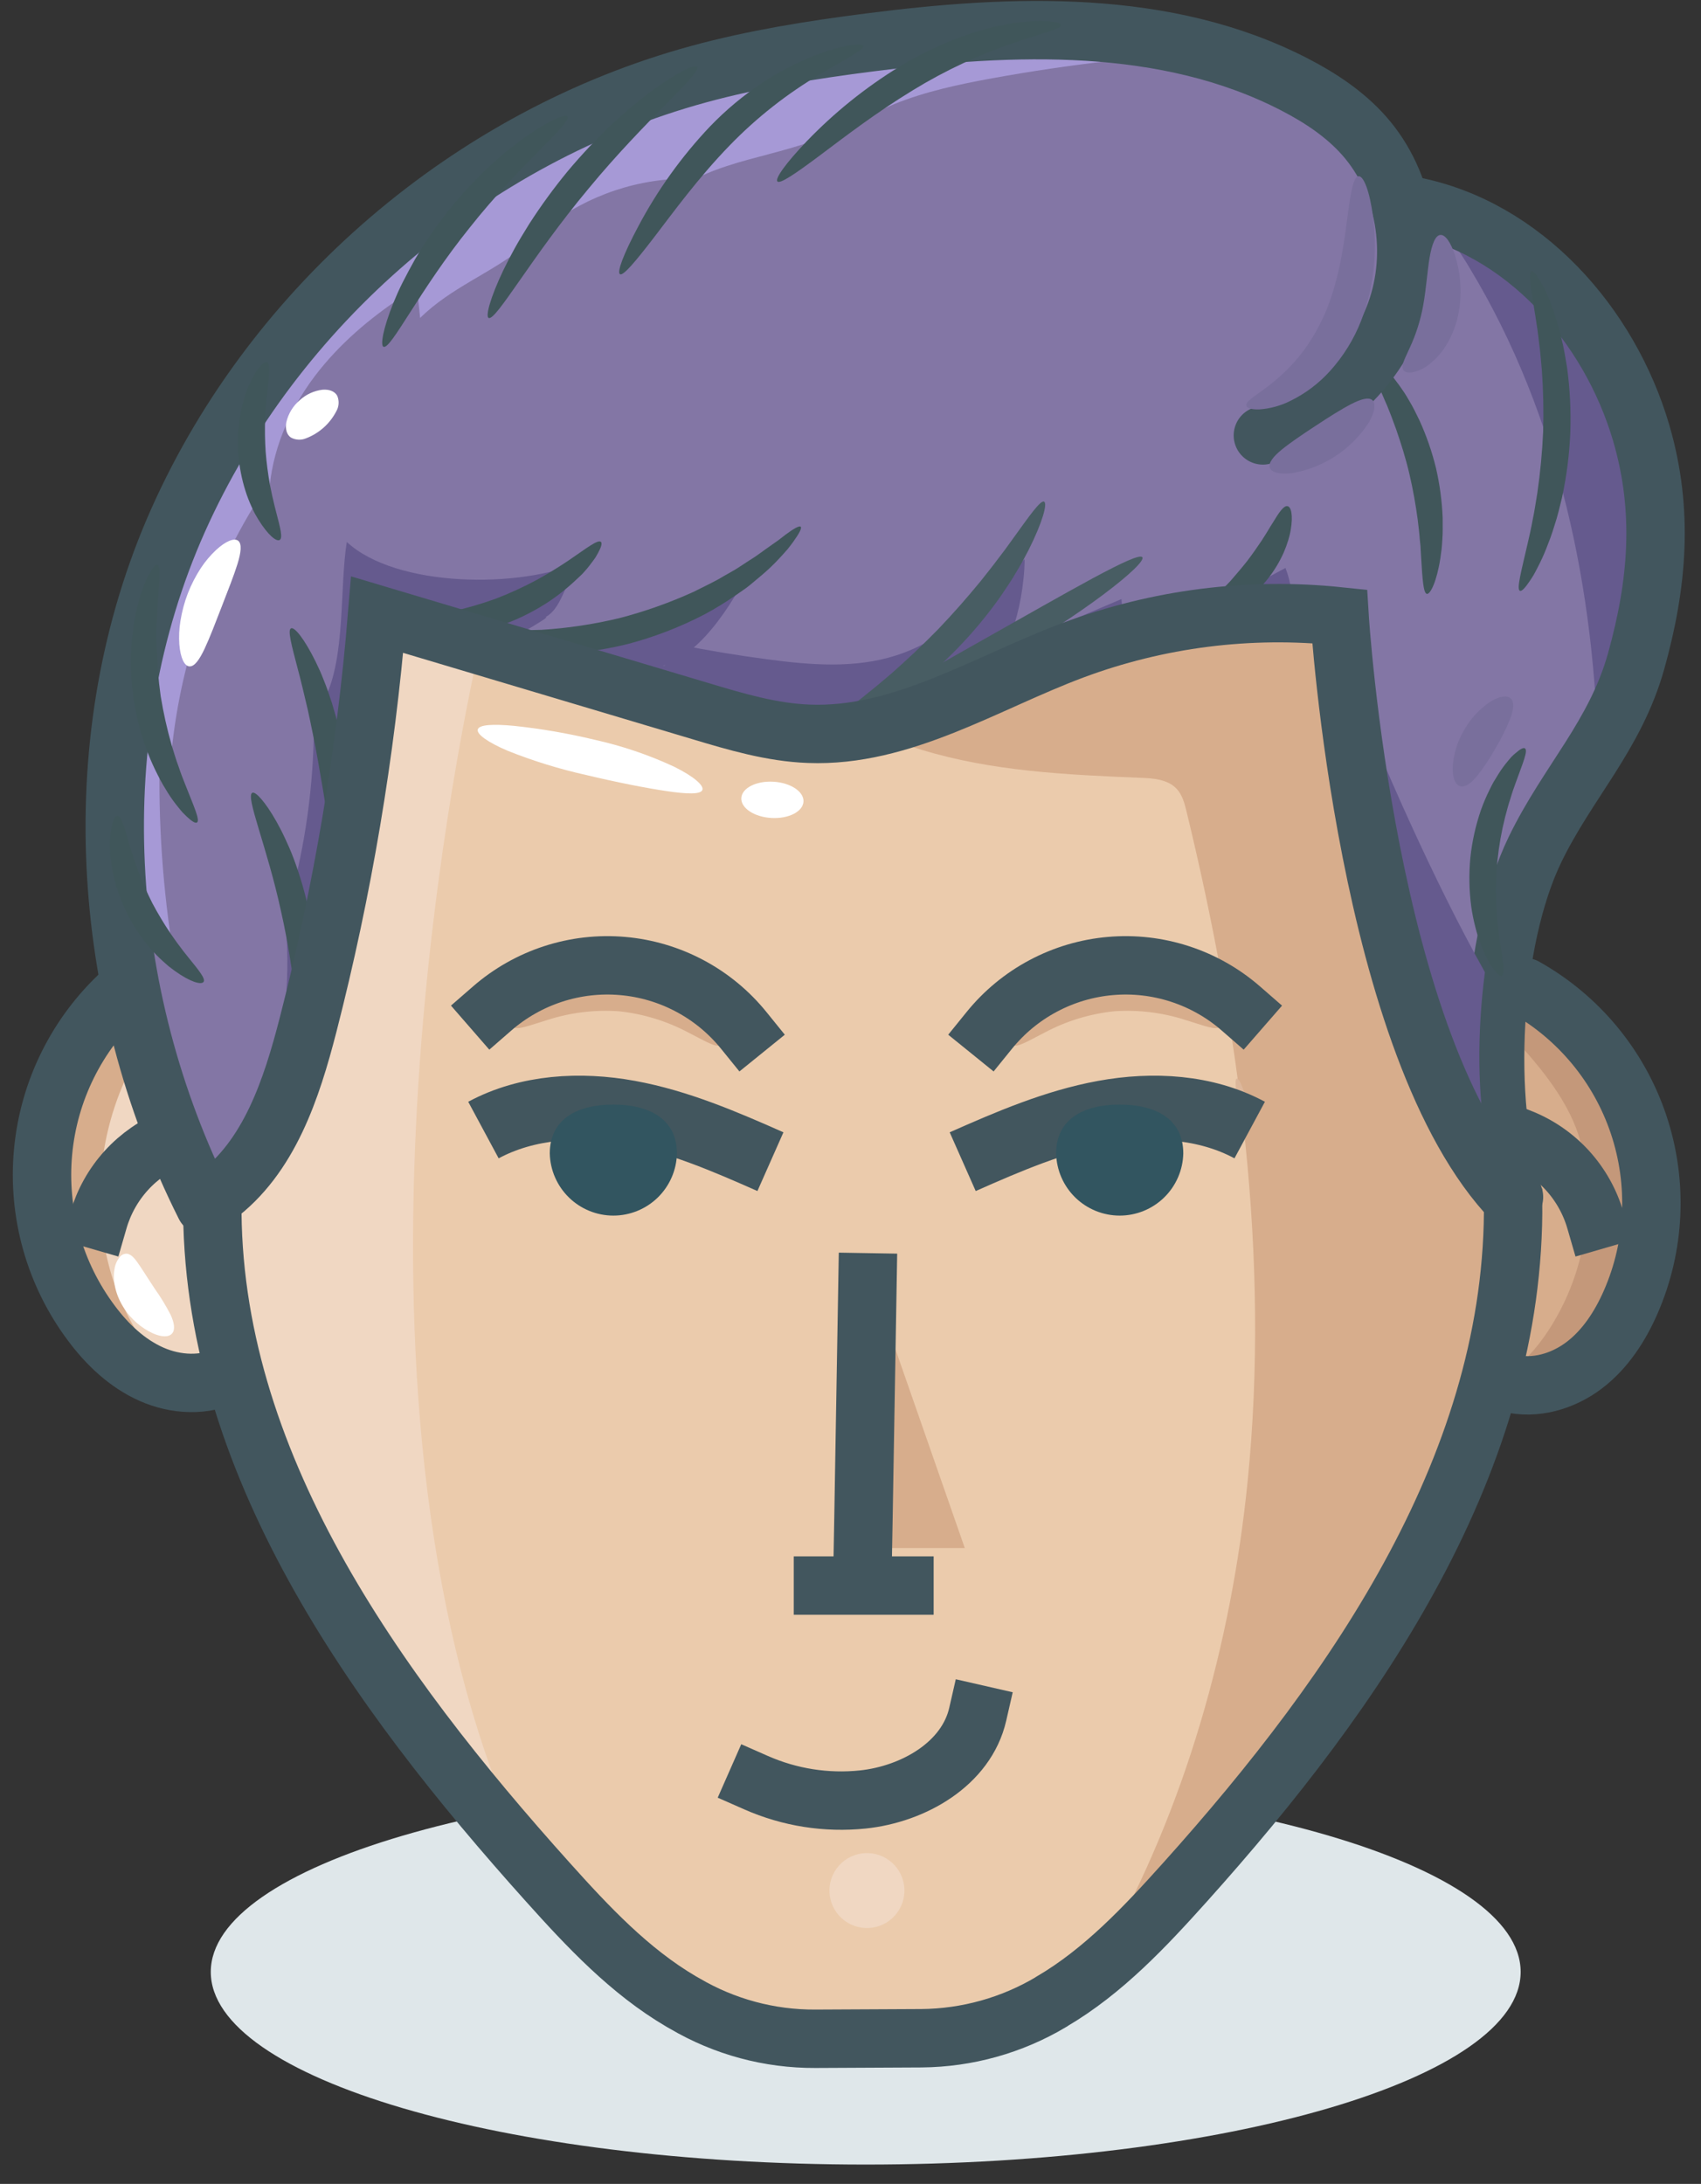 <svg width="81" height="104" viewBox="0 0 81 104" fill="none" xmlns="http://www.w3.org/2000/svg">
<rect x="0" y="0" width="81" height="104" fill="#333333" stroke="none"/>
<g id="face">
<g id="Layer 2">
<g id="Layer 1">
<path id="Vector" d="M41.224 103.078C58.449 103.078 72.412 98.971 72.412 93.904C72.412 88.838 58.449 84.731 41.224 84.731C24 84.731 10.037 88.838 10.037 93.904C10.037 98.971 24 103.078 41.224 103.078Z" fill="#DFE7EA"/>
<path id="Vector_2" d="M6.273 47.271C4.122 49.25 2.783 51.957 2.516 54.868C2.248 57.778 3.072 60.684 4.826 63.021C5.584 64.037 6.528 64.933 7.684 65.444C8.839 65.955 10.222 66.03 11.347 65.444" fill="#F0D7C2"/>
<path id="Vector_3" d="M4.202 62.599C4.814 63.732 5.616 64.79 6.682 65.515C7.137 65.827 7.866 65.781 8.565 65.73C7.567 65.01 6.806 63.994 6.22 62.908C3.572 58.002 4.638 51.379 8.689 47.554H12.79V47.243H6.669C2.618 51.071 1.552 57.695 4.202 62.599Z" fill="#D7AD8C"/>
<path id="Vector_4" d="M72.048 47.117C74.596 48.548 76.522 50.874 77.452 53.644C78.382 56.414 78.25 59.431 77.082 62.11C76.574 63.267 75.865 64.363 74.858 65.125C73.852 65.886 72.52 66.278 71.295 65.971" fill="#D7AD8C"/>
<path id="Vector_5" d="M70.766 66.026C71.895 66.165 73.038 65.915 74.006 65.317C75.143 64.641 76 63.597 76.647 62.48C78.127 59.935 78.569 56.917 77.88 54.054C77.183 51.249 74.726 48.727 72.214 47.117L72.045 49.4C73.38 50.83 74.811 52.571 75.276 54.435C75.965 57.297 75.523 60.313 74.043 62.857C73.397 63.974 72.537 65.013 71.402 65.695C71.198 65.82 70.985 65.931 70.766 66.026Z" fill="#C4987A"/>
<path id="Vector_6" d="M77.692 20.632C76.207 15.544 72.21 10.988 67.047 9.859C66.727 8.744 66.166 7.712 65.404 6.837C64.489 5.8 63.314 5.024 62.086 4.388C55.966 1.224 48.676 1.511 41.842 2.383C39.11 2.733 36.382 3.166 33.721 3.89C22.87 6.849 13.507 14.866 8.924 25.137C4.34 35.409 5.159 47.731 10.203 57.792L45.546 32.044V57.159H71.321C69.823 52.635 70.535 44.787 72.633 40.456C74.192 37.241 76.459 35.027 77.45 31.477C78.477 27.819 78.768 24.325 77.692 20.632Z" fill="#8376A5"/>
<path id="Vector_7" d="M78.08 32.122C77.631 33.751 76.907 35.084 76.109 36.372C75.97 28.149 74.248 19.82 69.999 12.79C69.576 12.07 69.097 11.384 68.564 10.741C73.302 12.167 76.922 16.493 78.32 21.283C79.398 24.97 79.102 28.464 78.08 32.122Z" fill="#655A8E"/>
<path id="Vector_8" d="M10.24 56.629C12.795 54.753 13.859 51.493 14.648 48.422C16.292 42.021 17.392 35.492 17.933 28.905L33.33 33.501C35.022 34.008 36.734 34.516 38.497 34.58C42.925 34.749 46.911 32.159 51.06 30.604C55.111 29.091 59.457 28.54 63.758 28.992C63.758 28.992 65.027 49.583 72.019 56.819C72.156 69.17 64.653 80.076 56.403 89.267C54.496 91.39 52.511 93.51 50.05 94.955L50.014 94.975C48.145 96.088 46.014 96.683 43.839 96.701L38.786 96.726C36.602 96.738 34.455 96.158 32.572 95.05L32.403 94.955C29.941 93.51 27.956 91.392 26.05 89.267C17.817 80.076 9.954 69.168 10.086 56.819" fill="#EBCBAC"/>
<path id="Vector_9" d="M25.889 89.975C17.715 80.839 9.985 70.011 10.113 57.753L10.267 57.562C12.82 55.685 13.886 52.425 14.666 49.354C16.314 42.954 17.415 36.425 17.959 29.839L22.727 31.262C21.199 38.289 15.199 69.821 25.889 89.975Z" fill="#F0D7C2"/>
<path id="Vector_10" d="M55.892 89.475C54.867 90.649 53.783 91.77 52.643 92.833C56.443 86.042 58.629 78.316 59.411 70.545C60.482 59.869 59.032 49.07 56.501 38.642C56.408 38.26 56.303 37.859 56.036 37.57C55.618 37.118 54.936 37.062 54.322 37.04C50.809 36.898 47.256 36.734 43.894 35.709C42.877 35.403 41.89 35.006 40.944 34.524C44.231 33.836 47.334 32.023 50.537 30.822C54.592 29.303 58.944 28.748 63.25 29.2C63.25 29.2 64.517 49.789 71.512 57.025C71.644 69.376 64.14 80.279 55.892 89.475Z" fill="#D7AD8C"/>
<path id="Vector_11" d="M67.238 9.802C72.534 10.817 76.645 15.454 78.156 20.63C79.234 24.322 78.936 27.816 77.914 31.475C76.922 35.028 74.655 37.238 73.097 40.454C70.999 44.786 70.596 52.479 72.094 57.003" stroke="#42565E" stroke-width="2.781" stroke-miterlimit="10" stroke-linecap="round"/>
<path id="Vector_12" d="M5.807 47.271C3.656 49.25 2.317 51.957 2.05 54.867C1.782 57.778 2.605 60.684 4.359 63.021C5.117 64.037 6.061 64.933 7.217 65.444C8.372 65.955 9.755 66.03 10.88 65.444" stroke="#42565E" stroke-width="2.781" stroke-miterlimit="10" stroke-linecap="round"/>
<path id="Vector_13" d="M72.62 47.012C75.168 48.443 77.095 50.769 78.025 53.54C78.955 56.31 78.823 59.328 77.653 62.006C77.146 63.163 76.437 64.26 75.43 65.021C74.424 65.783 73.092 66.175 71.867 65.867" stroke="#42565E" stroke-width="2.781" stroke-miterlimit="10" stroke-linecap="round"/>
<path id="Vector_14" d="M41.284 60.367V73.721H45.943L41.284 60.367Z" fill="#D7AD8C"/>
<path id="Vector_15" d="M41.309 61.066L41.118 72.244L41.104 73.021" stroke="#42565E" stroke-width="2.781" stroke-miterlimit="10" stroke-linecap="square"/>
<path id="Vector_16" d="M59.404 52.799C59.501 53.645 59.335 54.322 59.22 54.31C59.105 54.298 59.068 53.633 58.975 52.846C58.882 52.059 58.772 51.405 58.888 51.366C59.005 51.327 59.31 51.953 59.404 52.799Z" fill="#DCB79B"/>
<path id="Vector_17" d="M28.329 35.231C29.626 35.52 30.888 35.948 32.093 36.507C33.022 36.966 33.528 37.401 33.447 37.619C33.365 37.837 32.712 37.818 31.729 37.671C30.746 37.524 29.412 37.264 27.931 36.911C26.647 36.626 25.388 36.238 24.166 35.749C23.224 35.346 22.684 34.959 22.752 34.734C22.82 34.509 23.469 34.472 24.469 34.565C25.769 34.702 27.058 34.925 28.329 35.231Z" fill="white"/>
<path id="Vector_18" d="M68.377 22.276C68.557 23.054 68.665 23.847 68.698 24.645C68.698 25.012 68.71 25.361 68.683 25.687C68.671 25.857 68.666 26.007 68.647 26.158L68.588 26.589C68.419 27.686 68.111 28.313 67.945 28.281C67.779 28.249 67.735 27.579 67.673 26.543L67.649 26.137C67.649 25.997 67.622 25.85 67.61 25.699C67.591 25.398 67.546 25.076 67.509 24.74C67.417 24.063 67.294 23.337 67.116 22.578C66.939 21.818 66.712 21.112 66.492 20.471C66.372 20.155 66.269 19.848 66.153 19.569C66.096 19.429 66.047 19.29 65.984 19.162L65.823 18.788C65.412 17.835 65.133 17.226 65.284 17.113C65.434 16.999 65.969 17.436 66.62 18.334L66.867 18.691C66.952 18.816 67.028 18.953 67.111 19.094C67.28 19.373 67.433 19.686 67.593 20.018C67.924 20.744 68.186 21.501 68.377 22.276Z" fill="#40565A"/>
<path id="Vector_19" d="M74.777 20.596C74.734 21.639 74.601 22.677 74.381 23.697C74.268 24.164 74.163 24.609 74.026 25.014C73.96 25.217 73.903 25.415 73.833 25.599L73.627 26.137C73.506 26.44 73.37 26.737 73.219 27.025C73.153 27.154 73.094 27.272 73.031 27.379C72.969 27.486 72.906 27.58 72.848 27.665C72.622 28.003 72.459 28.173 72.376 28.134C72.207 28.054 72.441 27.208 72.75 25.86L72.87 25.33C72.913 25.147 72.943 24.953 72.984 24.755C73.07 24.359 73.129 23.931 73.205 23.484C73.347 22.513 73.439 21.535 73.483 20.554C73.511 19.573 73.49 18.591 73.42 17.611C73.376 17.162 73.347 16.73 73.29 16.329C73.263 16.129 73.248 15.933 73.219 15.747L73.138 15.211C72.926 13.844 72.749 12.982 72.928 12.916C73.013 12.886 73.161 13.064 73.364 13.424C73.415 13.513 73.472 13.612 73.534 13.722C73.588 13.834 73.638 13.955 73.703 14.089C73.832 14.388 73.944 14.694 74.041 15.004L74.21 15.547C74.266 15.737 74.31 15.938 74.361 16.146C74.469 16.561 74.54 17.011 74.62 17.485C74.76 18.515 74.813 19.556 74.777 20.596Z" fill="#40565A"/>
<path id="Vector_20" d="M70.018 40.835C70.101 40.061 70.271 39.299 70.525 38.563C70.64 38.244 70.772 37.931 70.923 37.627C70.996 37.485 71.058 37.346 71.134 37.22L71.356 36.858C71.484 36.651 71.627 36.455 71.782 36.269C71.85 36.186 71.913 36.108 71.975 36.042C72.038 35.976 72.102 35.919 72.16 35.873C72.388 35.67 72.546 35.587 72.618 35.639C72.772 35.751 72.513 36.342 72.178 37.27L72.048 37.636C72.002 37.763 71.967 37.898 71.923 38.035C71.828 38.308 71.754 38.607 71.671 38.917C71.328 40.269 71.187 41.664 71.251 43.057C71.273 43.378 71.282 43.686 71.319 43.97C71.336 44.114 71.343 44.255 71.361 44.387L71.415 44.771C71.556 45.75 71.689 46.38 71.515 46.463C71.434 46.498 71.295 46.385 71.114 46.141C71.069 46.08 71.021 46.011 70.97 45.933C70.921 45.855 70.877 45.764 70.828 45.672C70.711 45.457 70.61 45.233 70.525 45.002L70.382 44.603C70.334 44.463 70.3 44.314 70.258 44.162C70.172 43.834 70.106 43.501 70.058 43.165C69.957 42.392 69.944 41.611 70.018 40.835Z" fill="#40565A"/>
<path id="Vector_21" d="M58.354 2.45C54.635 2.633 50.932 3.059 47.268 3.724C45.671 4.015 44.07 4.354 42.568 4.963C41.277 5.496 40.071 6.21 38.763 6.694L38.594 6.753C36.034 7.661 32.976 7.849 31.283 9.968L31.579 9.387C31.727 9.102 31.873 8.816 32.019 8.529C29.528 8.697 27.17 9.712 25.336 11.406C25.194 11.539 25.043 11.666 24.891 11.79C23.368 13.015 21.461 13.702 20.006 15.142C19.955 14.654 19.905 14.166 19.855 13.678C19.63 13.817 19.408 13.959 19.189 14.104C17.604 15.152 16.143 16.393 14.991 17.91C13.754 19.551 12.908 21.53 12.81 23.581C12.777 23.463 12.7 23.363 12.594 23.302C12.556 23.358 12.519 23.415 12.484 23.471C10.016 27.295 8.522 31.665 8.132 36.199C7.975 35.685 7.819 35.172 7.663 34.66C7.65 34.858 7.636 35.061 7.628 35.274C7.506 38.527 7.693 41.785 8.186 45.002C7.138 43.865 6.373 42.496 5.955 41.008C5.794 37.617 6.097 34.22 6.853 30.91C7.346 28.776 8.045 26.695 8.939 24.696C9.826 22.715 10.886 20.816 12.107 19.021C12.181 18.507 12.301 18.001 12.465 17.509C15.982 12.725 20.54 8.804 25.794 6.041C25.131 6.572 24.496 7.137 23.891 7.733C26.268 6.264 28.8 5.064 31.442 4.154C32.196 3.894 32.959 3.658 33.729 3.447C35.75 2.913 37.8 2.5 39.869 2.21C40.528 2.112 41.187 2.024 41.846 1.938C43.605 1.711 45.398 1.527 47.185 1.43C50.989 1.224 54.79 1.41 58.354 2.45Z" fill="#A699D6"/>
<path id="Vector_22" d="M9.761 57.425C4.709 47.37 3.896 35.047 8.482 24.775C13.069 14.504 22.429 6.484 33.284 3.528C35.942 2.804 38.67 2.371 41.406 2.021C48.239 1.144 55.53 0.862 61.65 4.026C62.878 4.66 64.052 5.438 64.967 6.476C66.937 8.711 67.48 12.064 66.465 14.869C65.45 17.674 62.991 19.87 60.137 20.735" stroke="#42565E" stroke-width="2.781" stroke-miterlimit="10" stroke-linecap="round"/>
<path id="Vector_23" d="M21.366 10.015C21.959 9.279 22.602 8.584 23.29 7.936C23.613 7.643 23.918 7.365 24.224 7.125C24.53 6.885 24.813 6.665 25.082 6.477C26.163 5.726 26.924 5.411 27.021 5.552C27.237 5.865 24.755 7.819 22.38 10.824C19.974 13.805 18.615 16.663 18.262 16.515C18.104 16.451 18.241 15.641 18.735 14.419C18.861 14.114 19.003 13.784 19.179 13.439C19.355 13.094 19.548 12.73 19.762 12.35C20.243 11.536 20.779 10.756 21.366 10.015Z" fill="#40565A"/>
<path id="Vector_24" d="M27.029 8.159C27.695 7.364 28.407 6.608 29.161 5.897C29.515 5.574 29.85 5.269 30.176 5.002C30.503 4.735 30.816 4.494 31.107 4.276C32.276 3.43 33.093 3.044 33.195 3.183C33.418 3.489 30.724 5.707 28.021 8.988C25.297 12.247 23.61 15.309 23.268 15.14C23.114 15.066 23.339 14.192 23.96 12.886C24.116 12.561 24.299 12.21 24.503 11.837C24.708 11.465 24.945 11.078 25.197 10.671C25.758 9.799 26.369 8.96 27.029 8.159Z" fill="#40565A"/>
<path id="Vector_25" d="M33.81 6.022C34.57 5.232 35.415 4.528 36.33 3.924C37.076 3.432 37.87 3.015 38.699 2.681C40.115 2.121 41.067 2.034 41.108 2.195C41.148 2.356 40.338 2.769 39.103 3.503C37.502 4.442 36.036 5.594 34.745 6.926C33.232 8.487 32.056 10.117 31.164 11.279C30.273 12.441 29.679 13.152 29.523 13.057C29.367 12.963 29.692 12.098 30.393 10.783C31.311 9.048 32.46 7.447 33.81 6.022Z" fill="#40565A"/>
<path id="Vector_26" d="M42.82 3.181C43.72 2.634 44.669 2.17 45.654 1.797C46.461 1.49 47.296 1.263 48.148 1.121C49.608 0.889 50.517 1.034 50.53 1.2C50.544 1.366 49.684 1.572 48.364 2.01C46.659 2.584 45.023 3.347 43.488 4.286C41.683 5.384 40.15 6.572 39.017 7.42C37.883 8.267 37.145 8.773 37.02 8.641C36.895 8.509 37.413 7.778 38.409 6.734C39.722 5.367 41.204 4.173 42.82 3.181Z" fill="#40565A"/>
<path id="Vector_27" d="M7.652 33.152C7.78 33.939 7.954 34.718 8.173 35.485C8.284 35.836 8.379 36.176 8.496 36.483C8.552 36.638 8.597 36.791 8.655 36.935L8.816 37.346C9.228 38.397 9.536 39.055 9.381 39.167C9.308 39.219 9.139 39.118 8.89 38.884C8.828 38.826 8.761 38.759 8.689 38.685C8.619 38.609 8.552 38.516 8.476 38.428C8.303 38.217 8.145 37.996 8 37.766L7.755 37.362C7.67 37.219 7.596 37.066 7.513 36.908C7.339 36.571 7.184 36.225 7.046 35.871C6.416 34.239 6.147 32.49 6.257 30.744C6.282 30.366 6.327 29.988 6.391 29.614C6.423 29.445 6.447 29.276 6.486 29.107L6.603 28.646C6.671 28.384 6.756 28.125 6.856 27.873C6.9 27.762 6.939 27.658 6.982 27.564C7.024 27.469 7.071 27.395 7.114 27.313C7.283 27.015 7.411 26.868 7.496 26.895C7.677 26.955 7.584 27.675 7.504 28.8L7.476 29.242C7.465 29.394 7.476 29.555 7.46 29.719C7.442 30.047 7.46 30.396 7.46 30.768C7.478 31.566 7.541 32.362 7.652 33.152Z" fill="#40565A"/>
<path id="Vector_28" d="M7.257 43.014C7.521 43.511 7.81 43.993 8.124 44.459C8.276 44.671 8.413 44.879 8.557 45.06C8.628 45.153 8.692 45.246 8.76 45.331L8.956 45.576C9.464 46.204 9.802 46.61 9.692 46.76C9.582 46.911 9.054 46.76 8.328 46.239L8.049 46.029C7.953 45.955 7.863 45.86 7.765 45.781C7.558 45.594 7.363 45.395 7.18 45.185C6.337 44.216 5.738 43.059 5.432 41.811C5.366 41.541 5.317 41.267 5.283 40.991C5.268 40.861 5.251 40.737 5.244 40.615C5.237 40.493 5.244 40.378 5.234 40.267C5.234 39.377 5.425 38.847 5.594 38.852C5.763 38.857 5.917 39.368 6.141 40.14L6.229 40.441C6.259 40.546 6.298 40.652 6.334 40.764C6.398 40.987 6.489 41.219 6.574 41.465C6.774 41.993 7.002 42.51 7.257 43.014Z" fill="#40565A"/>
<path id="Vector_29" d="M12.65 21.51C12.692 22.04 12.761 22.568 12.856 23.092C12.908 23.334 12.947 23.567 13.003 23.78C13.03 23.889 13.049 23.995 13.076 24.095L13.15 24.384C13.342 25.124 13.477 25.613 13.32 25.713C13.162 25.812 12.753 25.471 12.304 24.745L12.135 24.456C12.079 24.354 12.032 24.244 11.98 24.131C11.869 23.889 11.773 23.641 11.692 23.388C11.32 22.219 11.234 20.978 11.44 19.769C11.486 19.507 11.547 19.248 11.623 18.994C11.66 18.874 11.69 18.759 11.731 18.656L11.854 18.346C12.193 17.566 12.567 17.177 12.721 17.248C12.875 17.319 12.825 17.826 12.739 18.586L12.705 18.884C12.694 18.987 12.688 19.096 12.677 19.205C12.651 19.425 12.645 19.662 12.626 19.909C12.607 20.443 12.615 20.977 12.65 21.51Z" fill="#40565A"/>
<path id="Vector_30" d="M61.331 30.081C57.88 30.04 54.45 30.638 51.217 31.846C49.419 32.523 47.652 33.386 45.865 34.14V33.443L43.822 34.935C43.036 35.211 42.232 35.431 41.416 35.595C41.154 35.646 40.889 35.69 40.622 35.727C39.97 35.815 39.311 35.848 38.653 35.825C36.888 35.759 35.176 35.25 33.487 34.746L23.963 31.904L21.503 31.169L18.096 30.154C17.786 33.919 17.293 37.663 16.619 41.387C16.13 44.095 15.544 46.785 14.861 49.456C14.844 49.525 14.825 49.594 14.809 49.664C14.02 52.733 12.956 55.995 10.409 57.87L10.254 58.061C10.254 58.25 10.254 58.441 10.254 58.629C9.906 57.915 9.581 57.191 9.278 56.457C11.176 54.909 12.479 52.665 13.125 50.291C13.856 47.605 13.802 44.754 13.362 42.001C13.39 42.038 13.427 42.066 13.469 42.083C13.512 42.1 13.559 42.105 13.604 42.097C13.847 42.062 14.111 41.698 14.179 41.39C14.789 38.657 15.037 35.856 14.917 33.059C14.917 32.947 14.907 32.837 14.902 32.721L15.448 33.296C16.463 31.355 16.167 27.971 16.514 25.809C18.864 27.988 24.765 28.043 27.694 26.741C26.962 27.379 26.848 28.917 25.985 29.381C26.244 29.381 24.584 30.227 24.843 30.217C28.816 30.029 32.663 28.766 35.973 26.562C35.086 28.423 33.535 31.076 31.574 31.709C31.86 31.77 32.022 30.64 32.308 30.694C33.715 30.977 35.13 31.212 36.553 31.399C38.594 31.672 40.714 31.843 42.673 31.212C45.124 30.423 47.011 28.491 48.791 26.628C48.791 26.955 48.771 27.282 48.732 27.609C48.617 28.735 48.332 29.837 47.886 30.877L53.403 28.528C53.411 28.613 53.418 28.697 53.423 28.784C53.465 29.655 53.257 30.521 52.823 31.277C55.66 29.947 58.456 28.537 61.213 27.048C61.587 28.018 61.629 29.085 61.331 30.081Z" fill="#655A8E"/>
<path id="Vector_31" d="M70.82 54.597C69.415 52.762 68.273 50.367 67.346 47.776C67.333 47.738 67.319 47.701 67.307 47.666C65.404 42.067 64.458 35.666 64.027 31.839C65.839 36.396 68.257 41.921 70.71 46.297C70.336 49.156 70.343 52.161 70.82 54.597Z" fill="#655A8E"/>
<path id="Vector_32" d="M46.776 30.486C50.88 28.174 54.19 26.237 54.398 26.538C54.606 26.84 51.576 29.269 47.414 31.614C43.252 33.959 39.6 35.292 39.462 34.974C39.323 34.656 42.676 32.807 46.776 30.486Z" fill="#485D63"/>
<path id="Vector_33" d="M44.669 29.97C45.415 29.191 46.089 28.416 46.683 27.692C46.972 27.323 47.255 26.98 47.502 26.643C47.627 26.474 47.754 26.319 47.867 26.161L48.195 25.708C49.029 24.55 49.549 23.806 49.718 23.889C49.887 23.972 49.649 24.858 48.985 26.183L48.716 26.691C48.622 26.868 48.51 27.048 48.4 27.235C48.183 27.614 47.919 27.998 47.644 28.405C46.415 30.147 44.923 31.688 43.221 32.973C42.825 33.262 42.45 33.538 42.079 33.768C41.895 33.885 41.72 34.002 41.546 34.106L41.038 34.392C39.736 35.1 38.839 35.352 38.77 35.201C38.7 35.05 39.409 34.497 40.538 33.624L40.979 33.286C41.133 33.167 41.285 33.035 41.45 32.905C41.778 32.648 42.113 32.354 42.465 32.059C43.163 31.44 43.916 30.743 44.669 29.97Z" fill="#485D63"/>
<path id="Vector_34" d="M29.484 29.438C30.695 29.125 31.875 28.707 33.014 28.19C33.521 27.931 34.029 27.703 34.469 27.432C34.69 27.302 34.914 27.188 35.115 27.058L35.692 26.681C36.071 26.454 36.379 26.2 36.67 26.004C36.812 25.901 36.952 25.809 37.072 25.72C37.193 25.63 37.301 25.54 37.401 25.466C37.803 25.166 38.062 25.024 38.128 25.083C38.194 25.143 38.062 25.4 37.758 25.823C37.681 25.928 37.594 26.041 37.497 26.161C37.396 26.283 37.277 26.405 37.159 26.538C36.877 26.848 36.575 27.137 36.255 27.406L35.694 27.875C35.496 28.036 35.272 28.178 35.049 28.337C34.569 28.671 34.07 28.978 33.555 29.254C32.364 29.875 31.105 30.358 29.804 30.692C28.497 31.005 27.16 31.167 25.816 31.174C25.231 31.171 24.647 31.134 24.067 31.063C23.794 31.025 23.53 31.005 23.282 30.956L22.566 30.804C22.157 30.718 21.755 30.605 21.361 30.465C21.192 30.404 21.023 30.354 20.879 30.296C20.735 30.239 20.603 30.169 20.487 30.112C20.02 29.882 19.783 29.716 19.81 29.631C19.837 29.547 20.135 29.552 20.632 29.631C20.756 29.65 20.893 29.675 21.041 29.702C21.19 29.729 21.356 29.741 21.53 29.765C21.881 29.807 22.272 29.887 22.715 29.91L23.402 29.975C23.64 29.997 23.891 29.992 24.148 30.003C24.655 30.037 25.212 30.003 25.787 29.993C27.033 29.916 28.27 29.73 29.484 29.438Z" fill="#40565A"/>
<path id="Vector_35" d="M23.62 28.506C24.292 28.247 24.947 27.946 25.581 27.604C25.869 27.435 26.149 27.288 26.398 27.124C26.523 27.044 26.65 26.973 26.765 26.894L27.104 26.669C27.95 26.092 28.469 25.682 28.615 25.804C28.682 25.861 28.637 26.039 28.489 26.312C28.452 26.38 28.409 26.456 28.361 26.538C28.31 26.618 28.247 26.699 28.181 26.787C28.035 26.988 27.874 27.18 27.701 27.359L27.381 27.66C27.273 27.767 27.151 27.865 27.028 27.973C26.763 28.2 26.485 28.412 26.197 28.608C24.863 29.506 23.336 30.078 21.74 30.277C21.394 30.32 21.047 30.342 20.698 30.345C20.529 30.345 20.377 30.345 20.226 30.345L19.791 30.311C19.543 30.29 19.297 30.252 19.053 30.196C18.945 30.173 18.845 30.152 18.756 30.127C18.666 30.102 18.587 30.069 18.51 30.042C18.218 29.931 18.067 29.827 18.081 29.738C18.109 29.55 18.773 29.514 19.788 29.399L20.185 29.35C20.323 29.333 20.465 29.305 20.612 29.283C20.906 29.244 21.218 29.171 21.544 29.113C22.248 28.955 22.942 28.752 23.62 28.506Z" fill="#40565A"/>
<path id="Vector_36" d="M13.382 43.395C12.716 40.317 11.682 37.933 12.012 37.754C12.164 37.673 12.631 38.177 13.167 39.128C13.301 39.367 13.441 39.636 13.573 39.922C13.705 40.207 13.846 40.519 13.973 40.857C14.25 41.591 14.476 42.343 14.649 43.107C14.816 43.873 14.929 44.649 14.988 45.43C15.008 45.791 15.028 46.133 15.022 46.454C15.015 46.776 15.01 47.073 14.989 47.346C14.905 48.435 14.695 49.088 14.523 49.08C14.147 49.061 14.078 46.462 13.382 43.395Z" fill="#40565A"/>
<path id="Vector_37" d="M15.138 36.208C14.981 35.343 14.815 34.528 14.653 33.787C14.565 33.419 14.484 33.066 14.404 32.739L14.287 32.264L14.172 31.827C13.881 30.714 13.688 30.007 13.856 29.922C14.023 29.838 14.499 30.43 15.03 31.508L15.231 31.936C15.299 32.086 15.36 32.245 15.426 32.409C15.561 32.738 15.68 33.096 15.805 33.474C16.058 34.295 16.262 35.13 16.414 35.976C16.684 37.5 16.82 39.044 16.82 40.592C16.82 41.776 16.71 42.51 16.532 42.526C16.355 42.541 16.133 41.83 15.908 40.678C15.683 39.526 15.446 37.937 15.138 36.208Z" fill="#40565A"/>
<path id="Vector_38" d="M59.374 26.736C59.634 26.398 59.866 26.059 60.074 25.752C60.172 25.593 60.274 25.445 60.359 25.3C60.443 25.154 60.528 25.021 60.606 24.897C60.908 24.398 61.13 24.067 61.311 24.104C61.492 24.141 61.575 24.555 61.467 25.21C61.438 25.388 61.396 25.563 61.342 25.735C61.282 25.933 61.21 26.127 61.127 26.317C60.739 27.188 60.143 27.951 59.392 28.54C59.23 28.667 59.061 28.784 58.885 28.89C58.731 28.985 58.572 29.069 58.406 29.14C57.799 29.406 57.369 29.415 57.296 29.261C57.223 29.107 57.484 28.797 57.893 28.383C57.995 28.278 58.108 28.168 58.232 28.044C58.355 27.921 58.47 27.792 58.601 27.658C58.841 27.379 59.108 27.073 59.374 26.736Z" fill="#40565A"/>
<path id="Vector_39" d="M10.266 56.993C12.822 55.117 13.885 51.855 14.675 48.786C16.319 42.385 17.418 35.856 17.959 29.269L33.355 33.864C35.047 34.372 36.76 34.88 38.523 34.944C42.95 35.113 46.937 32.523 51.085 30.968C55.138 29.453 59.487 28.9 63.79 29.352C63.79 29.352 65.059 49.943 72.052 57.179C72.189 69.53 64.685 80.436 56.435 89.627C54.528 91.751 52.544 93.87 50.082 95.315L50.053 95.337C48.184 96.45 46.053 97.045 43.877 97.063L38.825 97.088C36.641 97.1 34.493 96.52 32.611 95.412L32.442 95.317C29.98 93.872 27.995 91.754 26.088 89.629C17.842 80.448 9.975 69.532 10.112 57.183" stroke="#42565E" stroke-width="2.781" stroke-miterlimit="10" stroke-linecap="round"/>
<path id="Vector_40" d="M63.215 14.632C63.817 13.077 64.01 11.501 64.164 10.336C64.318 9.172 64.446 8.411 64.69 8.391C64.933 8.37 65.223 9.095 65.385 10.335C65.478 11.069 65.495 11.81 65.434 12.548C65.362 13.475 65.156 14.387 64.823 15.255C64.477 16.148 63.968 16.969 63.325 17.678C62.798 18.259 62.167 18.736 61.463 19.082C60.995 19.321 60.483 19.462 59.958 19.497C59.584 19.507 59.374 19.431 59.35 19.317C59.296 19.067 59.98 18.764 60.807 18.05C61.29 17.639 61.724 17.173 62.101 16.663C62.557 16.036 62.931 15.354 63.215 14.632Z" fill="#796F9C"/>
<path id="Vector_41" d="M67.771 14.544C67.918 13.72 67.969 12.895 68.077 12.262C68.185 11.629 68.351 11.211 68.585 11.188C68.818 11.164 69.08 11.526 69.29 12.167C69.41 12.547 69.489 12.938 69.525 13.335C69.574 13.842 69.555 14.355 69.466 14.857C69.373 15.382 69.189 15.886 68.923 16.348C68.704 16.733 68.412 17.072 68.064 17.346C67.828 17.539 67.549 17.671 67.251 17.732C67.03 17.766 66.884 17.718 66.823 17.619C66.7 17.405 66.915 17.052 67.138 16.549C67.433 15.91 67.646 15.237 67.771 14.544Z" fill="#796F9C"/>
<path id="Vector_42" d="M62.658 20.271C63.287 19.857 63.864 19.49 64.336 19.246C64.808 19.003 65.182 18.898 65.351 19.057C65.521 19.216 65.477 19.613 65.182 20.123C64.772 20.758 64.233 21.301 63.6 21.716C62.968 22.132 62.256 22.41 61.509 22.534C60.924 22.603 60.533 22.491 60.464 22.266C60.394 22.041 60.633 21.738 61.045 21.403C61.458 21.068 62.027 20.684 62.658 20.271Z" fill="#796F9C"/>
<path id="Vector_43" d="M69.722 34.766C70.029 34.212 70.469 33.741 71.001 33.396C71.427 33.14 71.784 33.102 71.948 33.269C72.112 33.437 72.077 33.777 71.928 34.191C71.731 34.689 71.494 35.17 71.217 35.629C70.958 36.098 70.661 36.545 70.327 36.964C70.045 37.303 69.772 37.504 69.541 37.443C69.309 37.382 69.168 37.057 69.175 36.56C69.208 35.926 69.395 35.31 69.722 34.766Z" fill="#796F9C"/>
<path id="Vector_44" d="M8.948 28.249C9.113 27.826 9.322 27.422 9.57 27.043C9.774 26.734 10.014 26.45 10.283 26.197C10.753 25.76 11.161 25.606 11.343 25.752C11.526 25.897 11.479 26.31 11.308 26.86C11.137 27.41 10.858 28.11 10.557 28.89C10.255 29.67 9.99 30.366 9.745 30.888C9.499 31.411 9.264 31.748 9.022 31.734C8.78 31.721 8.592 31.328 8.54 30.689C8.514 30.318 8.531 29.946 8.591 29.579C8.663 29.124 8.782 28.678 8.948 28.249Z" fill="white"/>
<path id="Vector_45" d="M14.264 19.067C14.565 18.787 14.947 18.609 15.355 18.559C15.693 18.532 15.949 18.642 16.061 18.852C16.11 18.971 16.132 19.099 16.123 19.228C16.115 19.356 16.076 19.481 16.011 19.591C15.708 20.175 15.203 20.628 14.59 20.866C14.473 20.918 14.345 20.943 14.217 20.937C14.089 20.932 13.963 20.897 13.851 20.835C13.655 20.701 13.573 20.432 13.636 20.102C13.73 19.699 13.95 19.337 14.264 19.067Z" fill="white"/>
<path id="Vector_46" d="M38.261 38.175C38.288 37.699 37.648 37.274 36.831 37.226C36.014 37.178 35.329 37.526 35.301 38.003C35.274 38.48 35.913 38.905 36.731 38.952C37.548 39 38.233 38.652 38.261 38.175Z" fill="white"/>
<path id="Vector_47" d="M39.188 75.506H43.069" stroke="#42565E" stroke-width="2.781" stroke-miterlimit="10" stroke-linecap="square"/>
<path id="Vector_48" d="M4.687 58.115C4.943 57.23 5.398 56.416 6.018 55.735C6.638 55.055 7.406 54.525 8.262 54.188" stroke="#42565E" stroke-width="2.781" stroke-miterlimit="10" stroke-linecap="square"/>
<path id="Vector_49" d="M75.972 58.115C75.715 57.229 75.258 56.415 74.637 55.734C74.015 55.053 73.245 54.524 72.386 54.188" stroke="#42565E" stroke-width="2.781" stroke-miterlimit="10" stroke-linecap="square"/>
<path id="Vector_50" d="M7.367 61.368C7.65 61.764 7.904 62.181 8.125 62.614C8.305 63.001 8.352 63.333 8.188 63.509C8.024 63.685 7.694 63.678 7.279 63.495C6.728 63.239 6.26 62.834 5.926 62.326C5.505 61.703 5.354 60.972 5.45 60.45C5.478 60.236 5.564 60.033 5.699 59.864C5.739 59.81 5.792 59.767 5.854 59.739C5.915 59.711 5.982 59.699 6.049 59.703C6.29 59.739 6.462 59.993 6.66 60.284C6.858 60.575 7.087 60.949 7.367 61.368Z" fill="white"/>
<path id="Vector_51" d="M53.054 48.158C51.908 48.278 50.795 48.617 49.776 49.156C48.953 49.571 48.422 49.921 48.207 49.752C48.107 49.672 48.107 49.469 48.224 49.175C48.402 48.772 48.654 48.406 48.967 48.095C49.176 47.876 49.402 47.675 49.644 47.493C49.927 47.284 50.228 47.1 50.542 46.941C52.018 46.198 53.723 46.049 55.305 46.527C55.642 46.628 55.969 46.758 56.284 46.914C56.556 47.051 56.817 47.209 57.063 47.388C57.424 47.639 57.736 47.956 57.981 48.322C58.151 48.593 58.181 48.792 58.098 48.887C57.917 49.09 57.332 48.838 56.45 48.572C55.355 48.219 54.203 48.078 53.054 48.158Z" fill="#D7AD8C"/>
<path id="Vector_52" d="M59.088 48.024C58.242 47.287 57.255 46.728 56.188 46.381C55.121 46.033 53.995 45.904 52.877 46.002C51.759 46.099 50.672 46.421 49.681 46.948C48.69 47.474 47.815 48.196 47.109 49.068" stroke="#42565E" stroke-width="2.781" stroke-miterlimit="10" stroke-linecap="square"/>
<path id="Vector_53" d="M45.843 55.32C48.018 54.357 50.224 53.406 52.562 52.978C54.9 52.55 57.415 52.687 59.509 53.814" stroke="#42565E" stroke-width="3.059" stroke-miterlimit="10"/>
<path id="Vector_54" d="M56.347 54.931C56.328 55.721 56.001 56.473 55.435 57.026C54.87 57.578 54.11 57.888 53.319 57.888C52.529 57.888 51.769 57.578 51.203 57.026C50.638 56.473 50.31 55.721 50.292 54.931C50.292 53.259 51.645 52.601 53.32 52.601C54.995 52.601 56.347 53.259 56.347 54.931Z" fill="#325560"/>
<path id="Vector_55" d="M29.472 48.158C30.619 48.279 31.732 48.617 32.751 49.156C33.574 49.571 34.105 49.921 34.32 49.752C34.42 49.672 34.42 49.469 34.303 49.175C34.125 48.772 33.873 48.406 33.56 48.095C33.351 47.877 33.125 47.675 32.883 47.493C32.6 47.284 32.299 47.1 31.985 46.941C30.506 46.195 28.797 46.047 27.212 46.527C26.875 46.629 26.547 46.758 26.232 46.914C25.96 47.051 25.7 47.209 25.454 47.388C25.092 47.639 24.781 47.956 24.535 48.322C24.366 48.593 24.336 48.792 24.419 48.887C24.6 49.09 25.185 48.838 26.067 48.572C27.165 48.218 28.321 48.077 29.472 48.158Z" fill="#D7AD8C"/>
<path id="Vector_56" d="M23.437 48.024C24.284 47.287 25.27 46.728 26.337 46.381C27.404 46.033 28.53 45.904 29.648 46.002C30.767 46.099 31.854 46.421 32.844 46.948C33.835 47.474 34.71 48.196 35.416 49.068" stroke="#42565E" stroke-width="2.781" stroke-miterlimit="10" stroke-linecap="square"/>
<path id="Vector_57" d="M36.687 55.32C34.513 54.357 32.306 53.406 29.968 52.978C27.63 52.55 25.116 52.687 23.021 53.814" stroke="#42565E" stroke-width="3.059" stroke-miterlimit="10"/>
<path id="Vector_58" d="M26.18 54.931C26.199 55.721 26.526 56.473 27.092 57.026C27.657 57.578 28.417 57.888 29.208 57.888C29.998 57.888 30.758 57.578 31.324 57.026C31.889 56.473 32.217 55.721 32.235 54.931C32.235 53.259 30.882 52.601 29.207 52.601C27.532 52.601 26.18 53.259 26.18 54.931Z" fill="#325560"/>
<path id="Vector_59" d="M36.01 84.895C37.604 85.597 39.353 85.873 41.086 85.693C43.498 85.438 46.018 84.001 46.559 81.633" stroke="#42565E" stroke-width="2.781" stroke-miterlimit="10" stroke-linecap="square"/>
<path id="Vector_60" d="M42.721 91.088C43.305 90.294 43.135 89.176 42.341 88.592C41.547 88.008 40.43 88.178 39.845 88.972C39.261 89.766 39.431 90.883 40.225 91.467C41.019 92.052 42.136 91.882 42.721 91.088Z" fill="#F0D7C2"/>
</g>
</g>
</g>
</svg>
